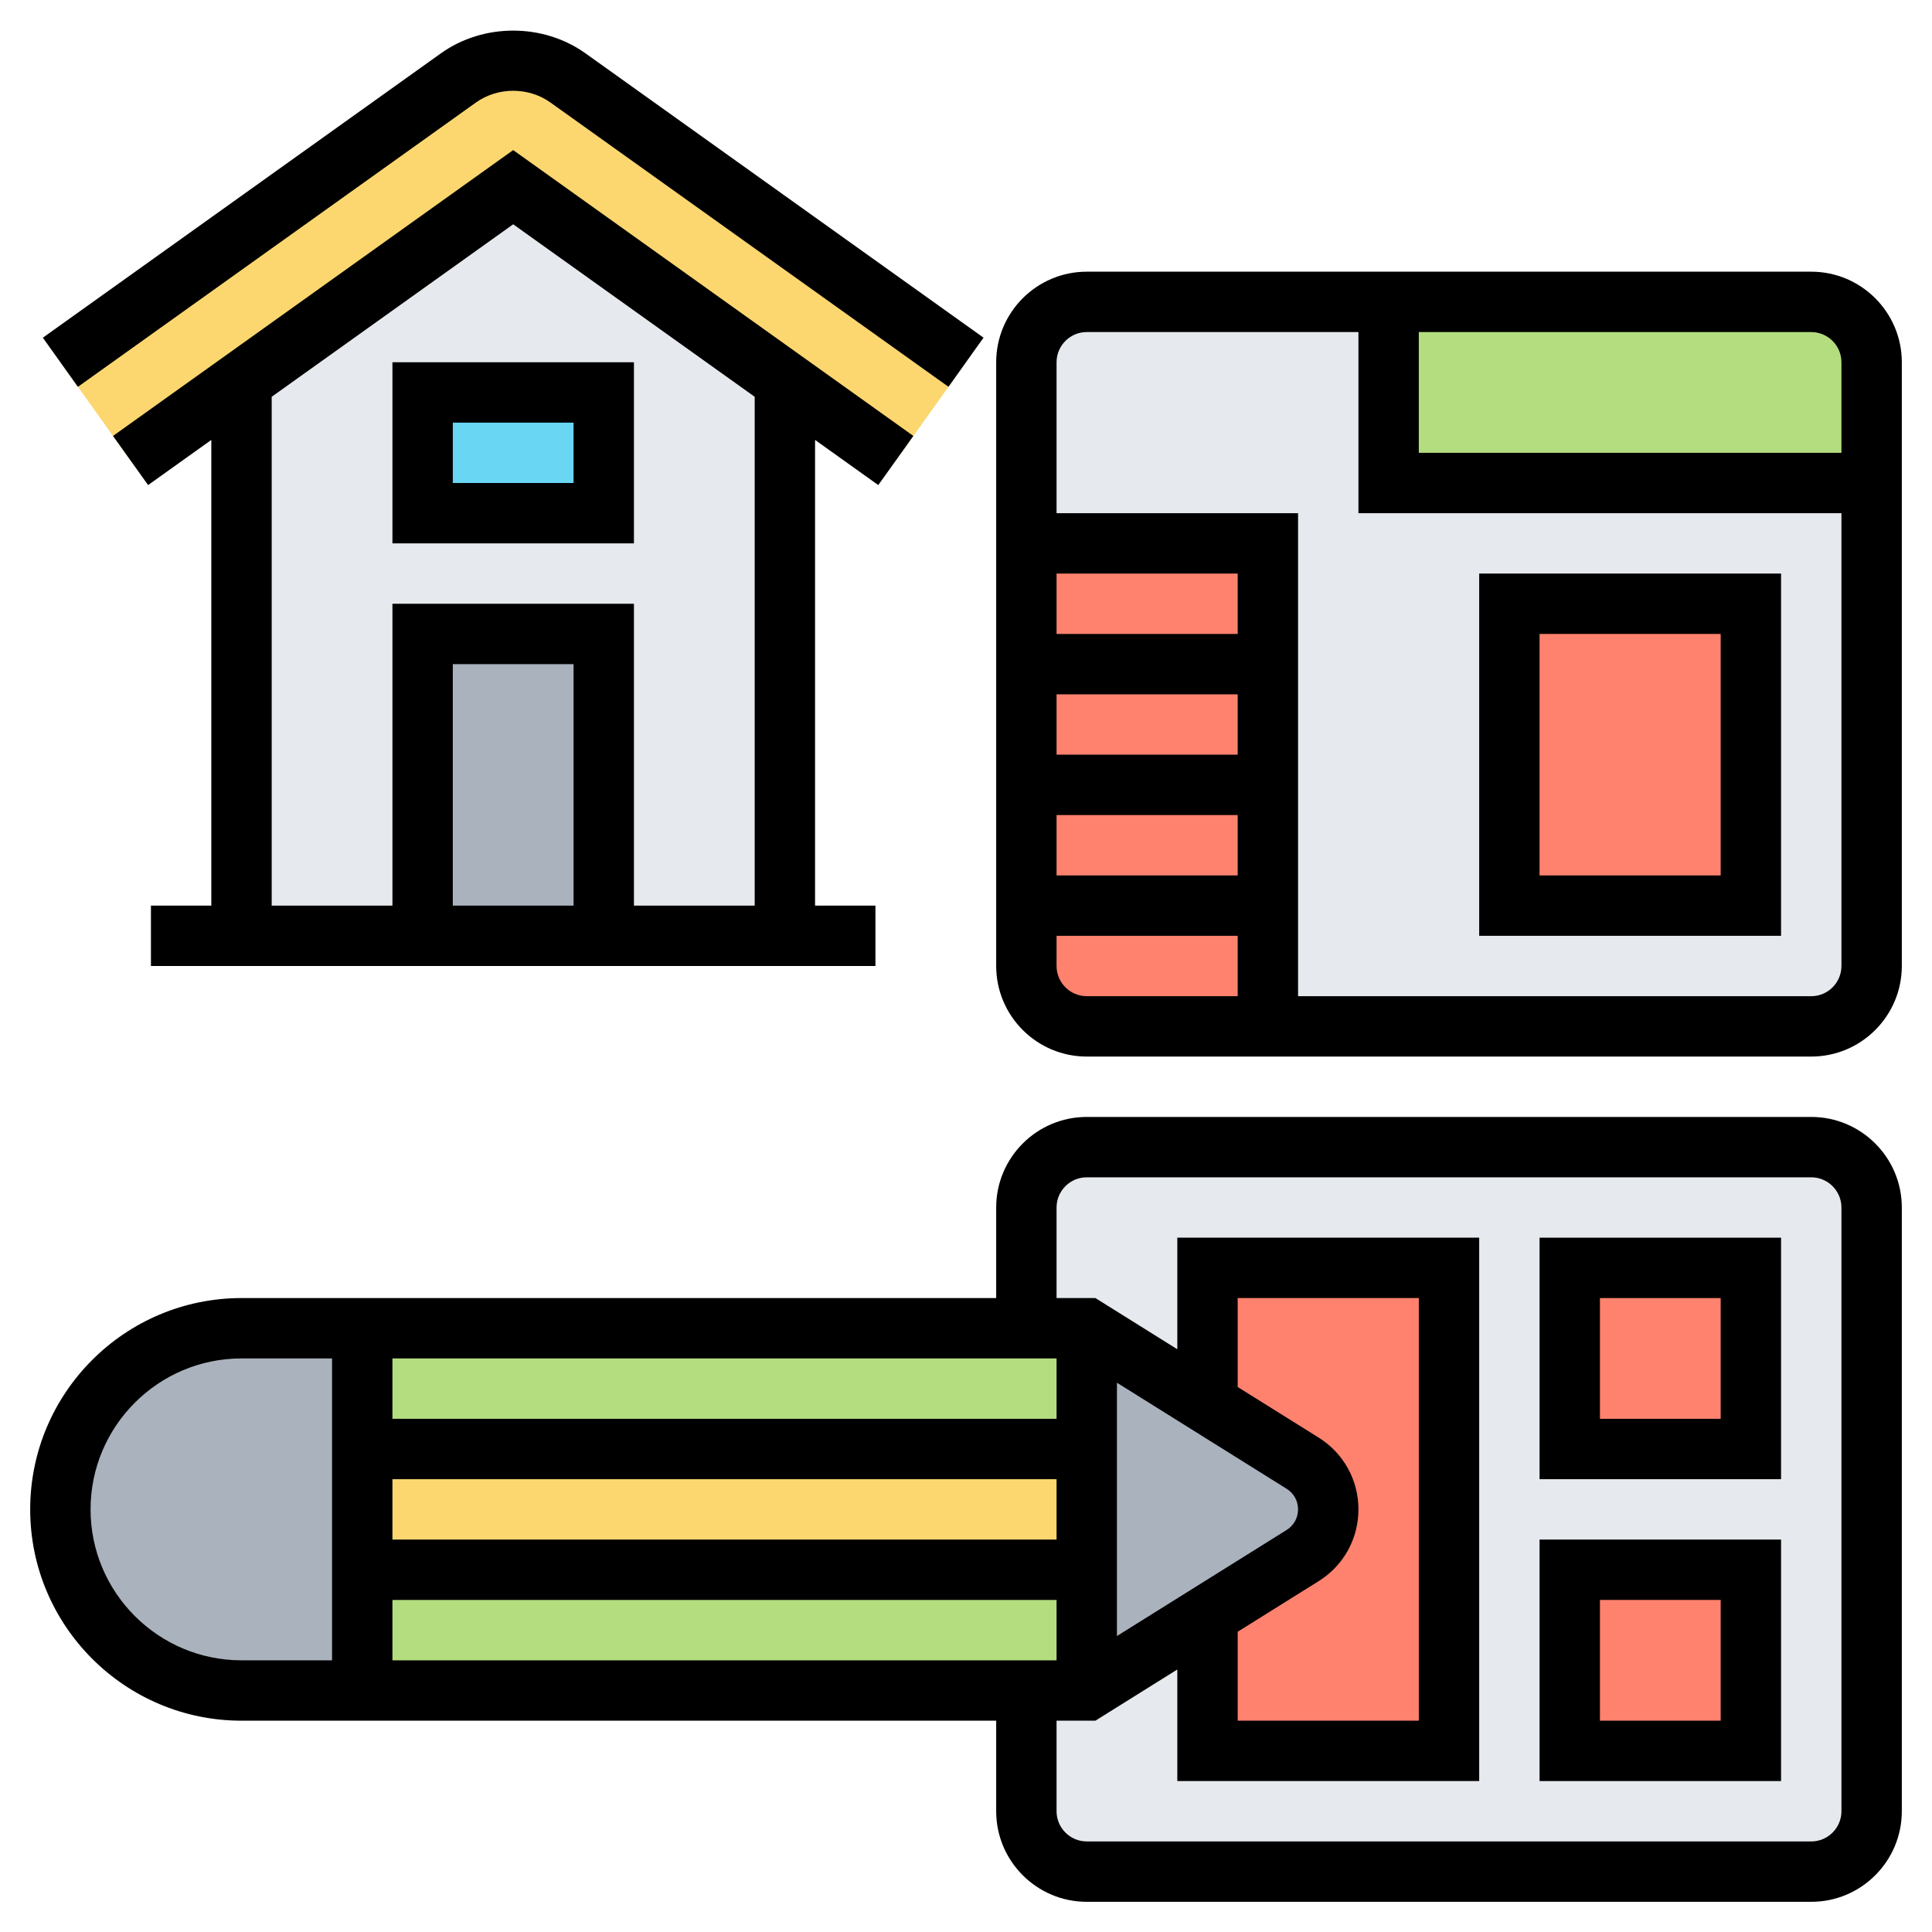 <svg id="Layer_5" enable-background="new 0 0 64 64" height="512" viewBox="0 0 64 64" width="512" xmlns="http://www.w3.org/2000/svg"><g><g><g><path d="m62 16v16c0 1.1-.9 2-2 2h-18v-4-4-4-4h-8v-6c0-1.1.9-2 2-2h10v6z" fill="#e6e9ed"/></g><g><path d="m60 38h-24c-1.1 0-2 .9-2 2v20c0 1.1.9 2 2 2h24c1.1 0 2-.9 2-2v-20c0-1.1-.9-2-2-2z" fill="#e6e9ed"/></g><g><path d="m42 18v16h-6c-1.1 0-2-.9-2-2v-14z" fill="#ff826e"/></g><g><path d="m50 20h8v10h-8z" fill="#ff826e"/></g><g><path d="m62 12v4h-16v-6h14c1.1 0 2 .9 2 2z" fill="#b4dd7f"/></g><g><path d="m34 44h2v4h-24v-4z" fill="#b4dd7f"/></g><g><path d="m36 52v4h-2-22v-4z" fill="#b4dd7f"/></g><g><path d="m12 48h24v4h-24z" fill="#fcd770"/></g><g><path d="m12 52v4h-4c-1.66 0-3.16-.67-4.24-1.76-1.09-1.08-1.76-2.58-1.76-4.24 0-3.31 2.69-6 6-6h4v4z" fill="#aab2bd"/></g><g><path d="m43.15 48.47c.53.33.85.91.85 1.53s-.32 1.2-.85 1.53l-3.15 1.97-4 2.5v-4-4-4l4 2.5z" fill="#aab2bd"/></g><g><path d="m48 42v16h-8v-4.5l3.15-1.97c.53-.33.85-.91.85-1.53s-.32-1.2-.85-1.53l-3.15-1.97v-4.5z" fill="#ff826e"/></g><g><path d="m52 52h6v6h-6z" fill="#ff826e"/></g><g><path d="m52 42h6v6h-6z" fill="#ff826e"/></g><g><path d="m32 12-2.32 3.25-3.68-2.62-9-6.43-9 6.43-3.68 2.62-2.32-3.25 13.19-9.42c.53-.38 1.16-.58 1.81-.58s1.28.2 1.81.58z" fill="#fcd770"/></g><g><path d="m17 6.2 9 6.43v18.37h-6v-10h-6v10h-6v-18.37z" fill="#e6e9ed"/></g><g><path d="m14 21h6v10h-6z" fill="#aab2bd"/></g><g><path d="m14 13h6v4h-6z" fill="#69d6f4"/></g></g><g><path d="m60 37h-24c-1.654 0-3 1.346-3 3v3h-25c-3.86 0-7 3.14-7 7s3.14 7 7 7h25v3c0 1.654 1.346 3 3 3h24c1.654 0 3-1.346 3-3v-20c0-1.654-1.346-3-3-3zm-19 17.054 2.682-1.676c.825-.516 1.318-1.404 1.318-2.378s-.493-1.862-1.318-2.378l-2.682-1.676v-2.946h6v14h-6zm1.622-4.736c.237.148.378.403.378.682s-.141.534-.378.682l-5.622 3.514v-8.392zm-29.622-.318h22v2h-22zm22-2h-22v-2h22zm-22 6h22v2h-22zm-10-3c0-2.757 2.243-5 5-5h3v10h-3c-2.757 0-5-2.243-5-5zm58 10c0 .551-.449 1-1 1h-24c-.551 0-1-.449-1-1v-3h1.287l2.713-1.696v3.696h10v-18h-10v3.696l-2.713-1.696h-1.287v-3c0-.551.449-1 1-1h24c.551 0 1 .449 1 1z"/><path d="m60 9h-24c-1.654 0-3 1.346-3 3v20c0 1.654 1.346 3 3 3h24c1.654 0 3-1.346 3-3v-20c0-1.654-1.346-3-3-3zm1 3v3h-14v-4h13c.551 0 1 .449 1 1zm-20 13h-6v-2h6zm0 2v2h-6v-2zm0-6h-6v-2h6zm-6 11v-1h6v2h-5c-.551 0-1-.449-1-1zm25 1h-17v-16h-8v-5c0-.551.449-1 1-1h9v6h16v15c0 .551-.449 1-1 1z"/><path d="m51 49h8v-8h-8zm2-6h4v4h-4z"/><path d="m51 59h8v-8h-8zm2-6h4v4h-4z"/><path d="m49 31h10v-12h-10zm2-10h6v8h-6z"/><path d="m15.767 3.395c.724-.517 1.742-.517 2.466 0l13.186 9.418 1.162-1.627-13.186-9.419c-1.406-1.004-3.384-1.004-4.79 0l-13.186 9.42 1.162 1.627z"/><path d="m29.094 16.069 1.162-1.628-13.256-9.469-13.256 9.469 1.162 1.628 2.094-1.496v15.427h-2v2h24v-2h-2v-15.427zm-10.094 13.931h-4v-8h4zm6 0h-4v-10h-8v10h-4v-16.856l8-5.714 8 5.714z"/><path d="m13 18h8v-6h-8zm2-4h4v2h-4z"/></g></g></svg>